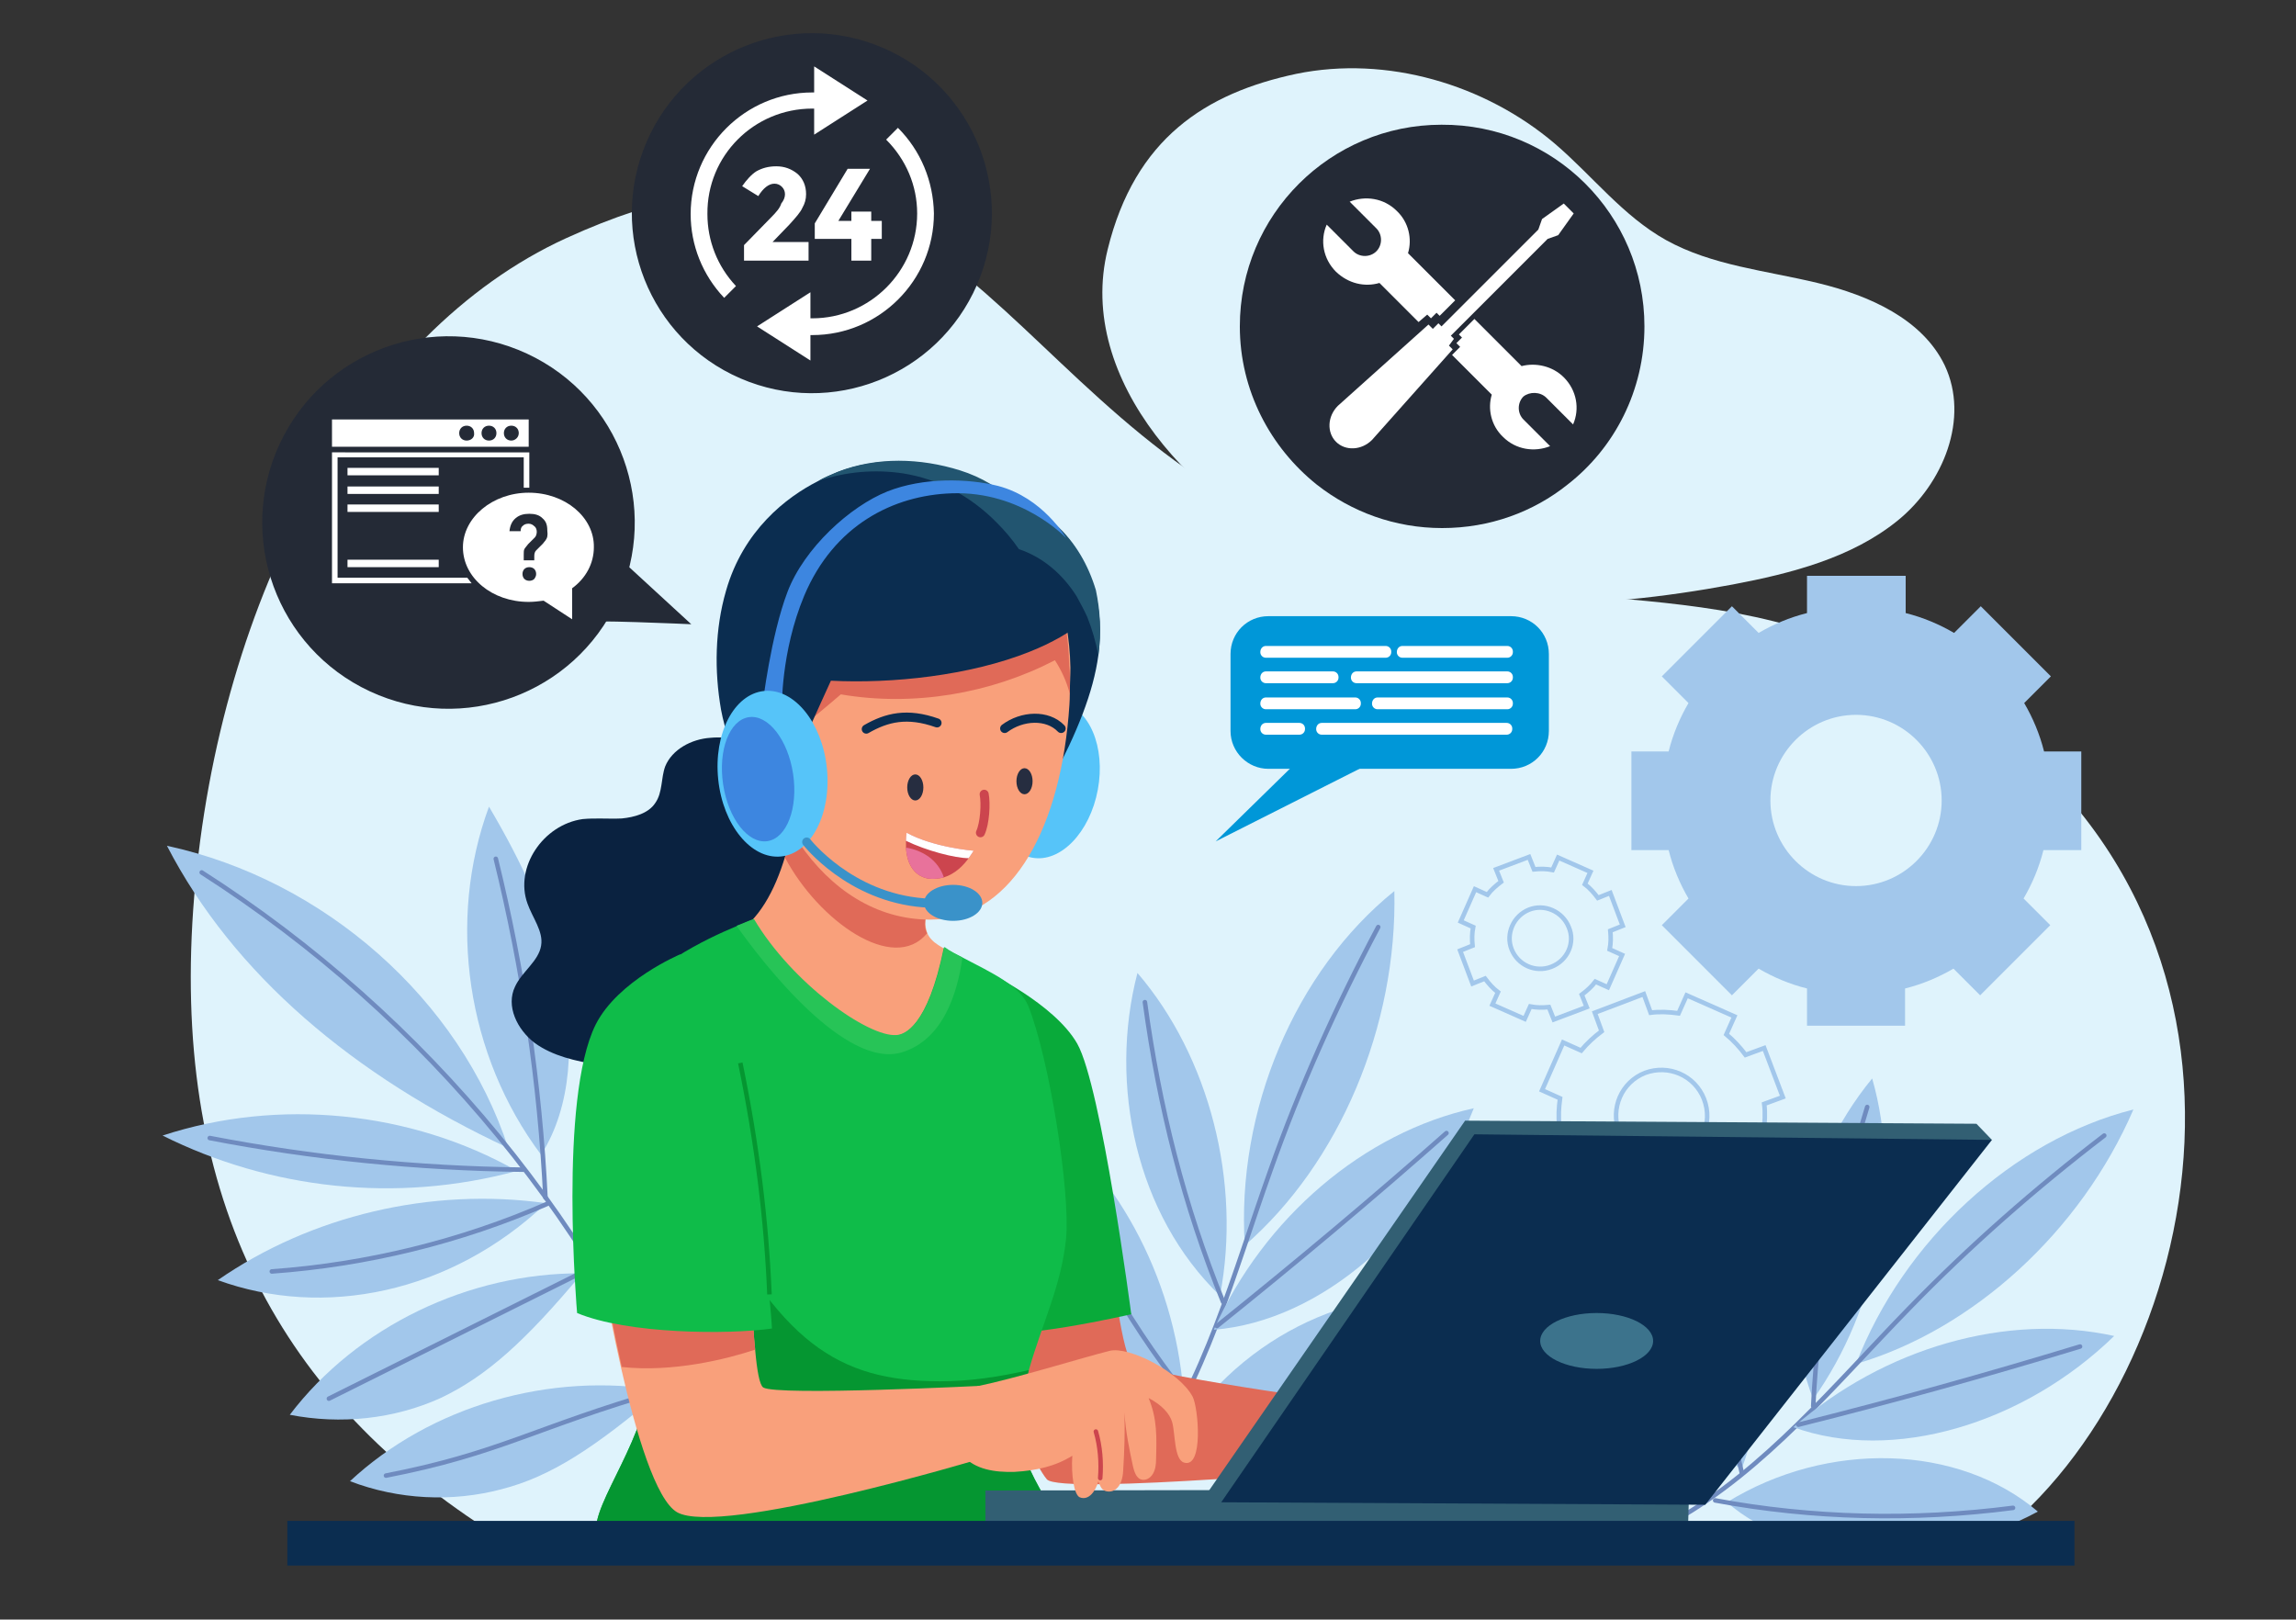 <?xml version="1.0" encoding="utf-8"?>
<!-- Generator: Adobe Illustrator 25.2.0, SVG Export Plug-In . SVG Version: 6.00 Build 0)  -->
<svg version="1.1" id="Layer_1" xmlns="http://www.w3.org/2000/svg" xmlns:xlink="http://www.w3.org/1999/xlink" x="0px" y="0px"
	 viewBox="0 0 370 261" style="enable-background:new 0 0 370 261;" xml:space="preserve">
<rect x="0" y="0" width="370" height="261" fill="#333333" stroke="none"/>
<style type="text/css">
	.st0{fill:#DFF3FC;}
	.st1{fill:#A2C7EB;}
	.st2{fill:none;stroke:#A2C7EB;stroke-width:0.73;stroke-miterlimit:10;}
	.st3{fill:#242A36;}
	.st4{fill:#0097D8;}
	.st5{fill:#FFFFFF;}
	.st6{fill:none;stroke:#6F8BBF;stroke-width:0.73;stroke-linecap:round;stroke-miterlimit:10;}
	.st7{fill:#E06A58;}
	.st8{fill:#09AA3A;}
	.st9{fill:#0A2240;}
	.st10{fill:#F9A07B;}
	.st11{fill:#0FBC49;}
	.st12{fill:#059631;}
	.st13{fill:#27C457;}
	.st14{fill:#325F73;}
	.st15{fill:#0B2D50;}
	.st16{fill:#3C738C;}
	.st17{fill:#56C4F9;}
	.st18{fill:#225570;}
	.st19{fill:none;stroke:#0B2D50;stroke-width:1.461;stroke-linecap:round;stroke-miterlimit:10;}
	.st20{fill:none;stroke:#CC454E;stroke-width:1.461;stroke-linecap:round;stroke-miterlimit:10;}
	.st21{fill:#262D40;}
	.st22{fill:#CC454E;}
	.st23{fill:#E8729B;}
	.st24{fill:#3D86E0;}
	.st25{fill:#3A92C9;}
	.st26{fill:none;stroke:#3A92C9;stroke-width:1.461;stroke-linecap:round;stroke-miterlimit:10;}
	.st27{fill:none;stroke:#CC454E;stroke-width:0.73;stroke-linecap:round;stroke-miterlimit:10;}
	.st28{fill:none;stroke:#059631;stroke-width:0.73;stroke-miterlimit:10;}
</style>
<g id="XMLID_312_">
	<path id="XMLID_314_" class="st0" d="M321,248.2c34.7-26.4,50.1-99.5-6.2-135.4c-37.3-23.7-60.5-10.2-102.4-25.9
		C161.1,67.8,153.5,9.9,91.2,38.4c-33,15.1-55.9,57.6-59.9,106c-3.9,47.3,12.8,79.8,47.1,102C159,249.8,239.6,249.2,321,248.2z"/>
	<path id="XMLID_313_" class="st0" d="M178.5,40.2c-5.2,21,14.2,41.9,34.7,50.5c20.5,8.6,44,7.6,66,3.5c9.5-1.8,19.2-4.3,26.6-10.3
		c7.4-6,11.6-16.5,7.6-25c-3.6-7.5-12.2-11.3-20.5-13.3c-8.3-2-17-2.8-24.4-6.9c-7-3.9-11.9-10.4-18-15.6
		c-11.2-9.5-27-14.2-41.6-11.2C194.3,15,182.9,22.3,178.5,40.2z"/>
</g>
<g id="XMLID_302_">
	<path id="XMLID_309_" class="st1" d="M335.4,137v-15.9h-6c-0.7-2.8-1.8-5.4-3.2-7.8l4.3-4.3l-11.3-11.3l-4.3,4.3
		c-2.4-1.4-5-2.5-7.8-3.2v-6h-15.9v6c-2.8,0.7-5.4,1.8-7.8,3.2l-4.3-4.3L267.8,109l4.3,4.3c-1.4,2.4-2.5,5-3.2,7.8h-6V137h6
		c0.7,2.8,1.8,5.4,3.2,7.8l-4.3,4.3l11.3,11.3l4.3-4.3c2.4,1.4,5,2.5,7.8,3.2v6H307v-6c2.8-0.7,5.4-1.8,7.8-3.2l4.3,4.3l11.3-11.3
		l-4.3-4.3c1.4-2.4,2.5-5,3.2-7.8H335.4z M299.1,142.8c-7.6,0-13.8-6.2-13.8-13.8c0-7.6,6.2-13.8,13.8-13.8
		c7.6,0,13.8,6.2,13.8,13.8C312.9,136.6,306.7,142.8,299.1,142.8z"/>
	<path id="XMLID_306_" class="st2" d="M287.3,176.8l-3-7.9l-3,1.1c-0.9-1.2-1.9-2.3-3.1-3.3l1.3-2.9l-7.7-3.4l-1.3,2.9
		c-1.5-0.2-3-0.3-4.5-0.1l-1.1-3l-7.9,3l1.1,3c-1.2,0.9-2.3,1.9-3.3,3.1l-2.9-1.3l-3.4,7.7l2.9,1.3c-0.2,1.5-0.3,3-0.1,4.5l-3,1.1
		l3,7.9l3-1.1c0.9,1.2,1.9,2.3,3.1,3.3l-1.3,2.9l7.7,3.4l1.3-2.9c1.5,0.2,3,0.3,4.5,0.1l1.1,3l7.9-3l-1.1-3c1.2-0.9,2.3-1.9,3.3-3.1
		l2.9,1.3l3.4-7.7l-2.9-1.3c0.2-1.5,0.3-3,0.1-4.5L287.3,176.8z M270.4,186.6c-3.8,1.4-8-0.4-9.5-4.2c-1.4-3.8,0.4-8,4.2-9.5
		c3.8-1.4,8,0.4,9.5,4.2C276.1,181,274.2,185.2,270.4,186.6z"/>
	<path id="XMLID_303_" class="st2" d="M261.5,149.2l-2-5.3l-2,0.8c-0.6-0.8-1.3-1.6-2.1-2.2l0.9-2l-5.2-2.3l-0.9,2
		c-1-0.2-2-0.2-3-0.1l-0.8-2l-5.3,2l0.8,2c-0.8,0.6-1.6,1.3-2.2,2.1l-2-0.9l-2.3,5.2l2,0.9c-0.2,1-0.2,2-0.1,3l-2,0.8l2,5.3l2-0.8
		c0.6,0.8,1.3,1.6,2.1,2.2l-0.9,2l5.2,2.3l0.9-2c1,0.2,2,0.2,3,0.1l0.8,2l5.3-2l-0.8-2c0.8-0.6,1.6-1.3,2.2-2.1l2,0.9l2.3-5.2
		l-2-0.9c0.2-1,0.2-2,0.1-3L261.5,149.2z M250,155.8c-2.6,1-5.4-0.3-6.4-2.8c-1-2.5,0.3-5.4,2.8-6.4c2.5-1,5.4,0.3,6.4,2.8
		C253.9,151.9,252.6,154.8,250,155.8z"/>
</g>
<path id="XMLID_300_" class="st3" d="M265,52.6c0,10.3-4.8,19.6-12.4,25.5c-5.5,4.4-12.5,7-20.2,7c-7.6,0-14.6-2.6-20.2-7
	c-7.5-6-12.4-15.2-12.4-25.5c0-18,14.6-32.5,32.5-32.5C250.4,20,265,34.6,265,52.6z"/>
<g id="XMLID_287_">
	<g id="XMLID_297_">
		<path id="XMLID_299_" class="st4" d="M198.3,117.8v-12.4c0-3.4,2.7-6.1,6.1-6.1h39.1c3.4,0,6.1,2.7,6.1,6.1v12.4
			c0,3.4-2.7,6.1-6.1,6.1h-39.1C201.1,123.9,198.3,121.2,198.3,117.8z"/>
		<polyline id="XMLID_298_" class="st4" points="214.8,117.1 195.9,135.6 226.6,120.1 		"/>
	</g>
	<g id="XMLID_288_">
		<path id="XMLID_296_" class="st5" d="M203.1,105.1L203.1,105.1c0-0.6,0.4-1,0.9-1h19.3c0.5,0,0.9,0.4,0.9,0.9v0.1
			c0,0.5-0.4,0.9-0.9,0.9H204C203.5,106,203.1,105.6,203.1,105.1z"/>
		<path id="XMLID_295_" class="st5" d="M225.1,105.1L225.1,105.1c0-0.6,0.4-1,0.9-1h16.9c0.5,0,0.9,0.4,0.9,0.9v0.1
			c0,0.5-0.4,0.9-0.9,0.9H226C225.5,106,225.1,105.6,225.1,105.1z"/>
		<path id="XMLID_294_" class="st5" d="M217.7,109.2L217.7,109.2c0-0.6,0.4-1,0.9-1h24.3c0.5,0,0.9,0.4,0.9,0.9v0.1
			c0,0.5-0.4,0.9-0.9,0.9h-24.3C218.1,110.1,217.7,109.7,217.7,109.2z"/>
		<path id="XMLID_293_" class="st5" d="M203.1,109.2L203.1,109.2c0-0.6,0.4-1,0.9-1h10.8c0.5,0,0.9,0.4,0.9,0.9v0.1
			c0,0.5-0.4,0.9-0.9,0.9H204C203.5,110.1,203.1,109.7,203.1,109.2z"/>
		<path id="XMLID_292_" class="st5" d="M221.1,113.4L221.1,113.4c0-0.6,0.4-1,0.9-1h20.9c0.5,0,0.9,0.4,0.9,0.9v0.1
			c0,0.5-0.4,0.9-0.9,0.9H222C221.5,114.3,221.1,113.9,221.1,113.4z"/>
		<path id="XMLID_291_" class="st5" d="M203.1,113.4L203.1,113.4c0-0.6,0.4-1,0.9-1h14.4c0.5,0,0.9,0.4,0.9,0.9v0.1
			c0,0.5-0.4,0.9-0.9,0.9H204C203.5,114.3,203.1,113.9,203.1,113.4z"/>
		<path id="XMLID_290_" class="st5" d="M203.1,117.5L203.1,117.5c0-0.6,0.4-1,0.9-1h5.4c0.5,0,0.9,0.4,0.9,0.9v0.1
			c0,0.5-0.4,0.9-0.9,0.9H204C203.5,118.4,203.1,118,203.1,117.5z"/>
		<path id="XMLID_289_" class="st5" d="M212.1,117.5L212.1,117.5c0-0.6,0.4-1,0.9-1h29.8c0.5,0,0.9,0.4,0.9,0.9v0.1
			c0,0.5-0.4,0.9-0.9,0.9h-29.8C212.5,118.4,212.1,118,212.1,117.5z"/>
	</g>
</g>
<ellipse id="XMLID_285_" transform="matrix(0.422 -0.907 0.907 0.422 -34.563 114.16)" class="st3" cx="72.2" cy="84.2" rx="30" ry="30"/>
<path id="XMLID_283_" class="st3" d="M93.1,100.3c1.1-0.5,18.3,0.3,18.3,0.3L99,89.2L93.1,100.3z"/>
<g id="XMLID_277_">
	<g>
		<g id="XMLID_23_">
			
				<ellipse id="XMLID_24_" transform="matrix(0.397 -0.918 0.918 0.397 47.285 140.866)" class="st3" cx="130.9" cy="34.4" rx="29" ry="29"/>
		</g>
	</g>
</g>
<g id="XMLID_2_">
	<g id="XMLID_227_">
		<g id="XMLID_261_">
			<g id="XMLID_274_">
				<path id="XMLID_276_" class="st1" d="M200.6,200.7c-1.4-21.7,8.1-44.2,24.1-57.1C225.2,165.4,215.8,187.5,200.6,200.7z"/>
				<path id="XMLID_275_" class="st6" d="M222.1,149.4c-6.7,12.6-12.6,25.7-17.4,39.3c-5.9,16.5-10.5,34-20.6,47.8"/>
			</g>
			<g id="XMLID_271_">
				<path id="XMLID_273_" class="st1" d="M195.6,214.3c8.1-18.1,24.2-31.8,41.9-35.7C229.9,198,212.9,212.9,195.6,214.3z"/>
				<path id="XMLID_272_" class="st6" d="M233.1,182.6c-12.1,10.7-24.4,21-37,31.1"/>
			</g>
			<g id="XMLID_268_">
				<path id="XMLID_270_" class="st1" d="M190.8,230.1c10.8-16.2,30.8-24.6,47.4-20C226,226.1,205.9,234.6,190.8,230.1z"/>
				<path id="XMLID_269_" class="st6" d="M234.2,211.3c-14.2,8.9-29.5,15.4-45.3,19.4"/>
			</g>
			<g id="XMLID_265_">
				<path id="XMLID_267_" class="st1" d="M196.6,208.8c3.5-18.2-1.7-38.5-13.3-52C178.6,174.8,183.1,195.8,196.6,208.8z"/>
				<path id="XMLID_266_" class="st6" d="M184.5,161.5c2.3,16.9,6.3,32.8,12.6,48.3"/>
			</g>
			<g id="XMLID_262_">
				<path id="XMLID_264_" class="st1" d="M190.7,224.3c-1.5-18.7-11.1-36.3-25.1-46c0.8,9.9,3.4,19.5,7.6,28.2
					C178,216.5,185.1,222.8,190.7,224.3z"/>
				<path id="XMLID_263_" class="st6" d="M167.6,182.1c5.5,15.6,13.5,30.1,23.4,42.6"/>
			</g>
		</g>
		<g id="XMLID_245_">
			<g id="XMLID_258_">
				<path id="XMLID_260_" class="st1" d="M299.1,219.8c7.7-19.9,25.3-36.1,44.7-41C335.3,198.5,317.9,214.3,299.1,219.8z"/>
				<path id="XMLID_259_" class="st6" d="M339.1,183c-11.1,8.5-21.7,17.8-31.5,27.9c-12,12.3-23.2,26-37.8,34.2"/>
			</g>
			<g id="XMLID_255_">
				<path id="XMLID_257_" class="st1" d="M289,230c14.6-12.8,34.4-18.5,51.7-14.7C326.1,229.5,305,235.8,289,230z"/>
				<path id="XMLID_256_" class="st6" d="M335.2,217c-15.1,4.6-30.2,8.8-45.4,12.6"/>
			</g>
			<g id="XMLID_252_">
				<path id="XMLID_254_" class="st1" d="M278.3,242.1c16.2-10,37.3-9.4,50.1,1.5C311.1,252.9,289.9,252.2,278.3,242.1z"/>
				<path id="XMLID_253_" class="st6" d="M324.4,243c-16.2,2.1-32.4,1.7-48-1.2"/>
			</g>
			<g id="XMLID_249_">
				<path id="XMLID_251_" class="st1" d="M292.2,225.5c10.5-14.8,14.3-35,9.5-51.7C290.2,187.8,285.6,208.3,292.2,225.5z"/>
				<path id="XMLID_250_" class="st6" d="M300.9,178.4c-4.9,16-7.9,31.8-8.7,48.2"/>
			</g>
			<g id="XMLID_246_">
				<path id="XMLID_248_" class="st1" d="M280.6,236.9c6.4-17.3,5.1-36.9-3.3-51.2c-3.3,9.2-4.9,18.8-4.8,28.2
					C272.6,224.7,276.3,233.2,280.6,236.9z"/>
				<path id="XMLID_247_" class="st6" d="M277.5,189.9c-1.5,16.2-0.4,32.3,3.2,47.5"/>
			</g>
		</g>
		<g id="XMLID_228_">
			<path id="XMLID_244_" class="st1" d="M81.9,185c-7.8-23.9-29.6-43.2-55-48.7C37.6,157,57,173.4,81.9,185z"/>
			<path id="XMLID_243_" class="st1" d="M83.3,188.7c-17.1-9.7-38.5-11.8-57.1-5.7C43.4,191.6,63.8,194,83.3,188.7z"/>
			<path id="XMLID_242_" class="st1" d="M88,193.9c-18.5-2.6-37.9,2-52.9,12.4C52.1,212.5,72.6,208.5,88,193.9z"/>
			<path id="XMLID_241_" class="st1" d="M93.8,205.2c-18.3-0.1-36.3,8.6-47.1,22.8c8.2,1.6,16.8,0.7,24.3-2.7
				C78.4,221.8,84.7,216.1,93.8,205.2z"/>
			<path id="XMLID_240_" class="st1" d="M106.7,224.1c-18.1-3.1-37.3,2.5-50.3,14.6c7.8,3,16.5,3.4,24.4,1.3
				C88.7,238,95.9,233.3,106.7,224.1z"/>
			<path id="XMLID_239_" class="st1" d="M87.2,186.1C75.2,170.1,72,148.4,78.8,130c5.2,8.8,9.6,18,11.7,27.9
				C92.6,167.7,92.2,178.2,87.2,186.1z"/>
			<path id="XMLID_238_" class="st1" d="M94.5,201.6c-2.8-17.1,3-35.2,15.3-47.5C111.2,171.8,105.8,189.8,94.5,201.6z"/>
			<g id="XMLID_229_">
				<path id="XMLID_237_" class="st6" d="M32.5,140.6c36.3,23.2,64.7,57.8,79.7,97.2"/>
				<path id="XMLID_236_" class="st6" d="M79.9,138.4c4.4,17.9,7.1,36.2,8,54.6"/>
				<path id="XMLID_235_" class="st6" d="M107.1,161c-1.4,14.5-5.9,28.6-13.1,41.3"/>
				<path id="XMLID_234_" class="st6" d="M33.8,183.4c16.6,3.2,33.5,4.9,50.5,5.1"/>
				<path id="XMLID_233_" class="st6" d="M43.8,204.9c15.3-1.1,30.4-4.8,44.4-10.9"/>
				<path id="XMLID_232_" class="st6" d="M53,225.4c14.2-7.1,28.3-14.1,42.5-21.2"/>
				<path id="XMLID_230_" class="st6" d="M62.2,237.8c18.5-3.6,24-7.8,44.5-13.7"/>
			</g>
		</g>
	</g>
	<path id="XMLID_226_" class="st7" d="M179.2,204c0,0,1.6,14.7,3.4,15.8c3.2,2.1,40.2,7,40.2,7l-1.2,9.6c0,0-50.7,4.6-52.9,2
		c-3.7-4.4-10.3-25.6-10.3-25.6L179.2,204z"/>
	<path id="XMLID_224_" class="st8" d="M154.7,166.3l4.1-9.8c0,0,11.1,5.2,14.8,11.7c3.9,6.9,8.7,43.6,8.7,43.6s-19.6,4.5-23.2,2.6
		C155.5,212.3,154.7,166.3,154.7,166.3z"/>
	<path id="XMLID_223_" class="st9" d="M123.5,120.6c-2.9-1.1-5.9-2-9-1.7c-3.1,0.2-6.2,1.9-7.3,4.6c-0.7,1.9-0.4,4.2-1.6,5.9
		c-1.1,1.7-3.4,2.3-5.4,2.5c-2.1,0.1-4.2-0.1-6.3,0.1c-6.4,0.9-11,7.8-8.9,13.6c0.8,2.3,2.6,4.5,2.2,6.8c-0.4,2.5-3.1,4.2-4.2,6.6
		c-1.5,3.1,0.3,6.9,3.2,9.1c2.9,2.1,6.6,2.9,10.2,3.5c5,0.7,10.1,1.1,15.1,0c4.9-1.1,9.6-3.7,12.2-7.7c1.1-1.8,1.8-3.8,3.1-5.5
		c2.7-3.5,7.5-4.8,11.3-7.3c4.1-2.7,7.2-8,4.7-12.1c-2.4-4-8.5-4.9-10.9-8.8c-1-1.6-1.3-3.5-1.9-5.3
		C129.4,123,127.8,122.1,123.5,120.6z"/>
	<g id="XMLID_220_">
		<path id="XMLID_222_" class="st10" d="M140.2,169.2c0.7,0.8,1.6,1.7,2.8,1.8c1.2,0.1,2.3-0.8,3.1-1.7c4.1-4.4,6.9-9.8,8-15.3
			c-1-0.6-2-1.1-2.9-1.7c-0.8-0.5-1.5-1.2-1.8-2c-0.2-0.6-0.3-1.2-0.3-1.9c0.6-5.5,1.1-8.6,3-14.1c-9.2-2.1-17.8-4.5-22.8-8.7
			c-0.6,2.6-1.3,7.6-2.8,12.5c-1.6,5.3-4.2,10.4-8.5,12.7C126.5,155.9,134,162.1,140.2,169.2z"/>
		<path id="XMLID_221_" class="st7" d="M149.1,148.5c-0.1,0.7,0,1.3,0.3,1.9c-5.4,6.6-17.5-2-22.9-12.2c1.5-5,2.2-10,2.8-12.5
			c5,4.1,13.6,6.6,22.8,8.7C150.2,140,149.7,143,149.1,148.5z"/>
	</g>
	<path id="XMLID_218_" class="st11" d="M164.2,228c-1.2,7.9,7.4,16.5,7.6,20.7c-18.2,0-56.3,1.1-75.7-1.5
		c-0.9-4.9,8.7-15.9,8.7-26.8c0-1.4-0.1-3-0.2-4.7c-0.3-4.9-1-10.6-1.8-16.5c-2.2-15.9-5-32.8-2.9-36.4c4.2-6.9,13.9-11.5,18.7-13.5
		c1.7-0.7,2.7-1.1,2.8-1.1c6.1,10.3,18.4,19.1,23,18.7c1.3-0.1,5.1-1.4,7.7-14.2c1,0.6,2,1.1,3,1.6c4.8,2.5,9.3,4.6,10.6,7.8
		c3.4,8.5,6.8,29.9,6.1,37.5c-0.8,7.7-3.8,13.5-6,21.2c-0.5,1.8-1,3.7-1.3,5.8C164.3,227,164.3,227.5,164.2,228z"/>
	<path id="XMLID_216_" class="st12" d="M171.8,248.7c-18.2,0-56.3,1.1-75.7-1.5c-0.9-4.9,8.7-15.9,8.7-26.8c0-1.4-0.1-3-0.2-4.7
		c-0.3-4.9-1-10.6-1.8-16.5c3.4,3.6,8.5-11.7,10.7-7.2c12,24.3,21.5,30.6,38,30.6c4.9,0,9.4-0.7,14.3-1.8c-0.5,1.8-1,3.7-1.3,5.8
		c-0.1,0.5-0.2,0.9-0.2,1.4C163,235.9,171.5,244.5,171.8,248.7z"/>
	<path id="XMLID_214_" class="st13" d="M155.1,154.3c-0.8,5.7-3.1,13.3-9.8,15.3c-9.1,2.7-22.3-14.3-26.6-20.4
		c1.7-0.7,2.7-1.1,2.8-1.1c6.1,10.3,18.4,19.1,23,18.7c1.3-0.1,5.1-1.4,7.7-14.2C153.1,153.3,154.1,153.8,155.1,154.3z"/>
	<g id="XMLID_206_">
		<g id="XMLID_208_">
			<g id="XMLID_212_">
				<polygon id="XMLID_213_" class="st14" points="158.8,240.2 158.8,246.5 272,247.2 272.2,240 				"/>
			</g>
			<g id="XMLID_209_">
				<polygon id="XMLID_211_" class="st14" points="321,183.7 318.5,181.1 236.1,180.6 194.7,240.4 196.8,242.1 				"/>
				<polygon id="XMLID_210_" class="st15" points="237.6,182.8 196.8,242.1 274.8,242.5 321,183.7 				"/>
			</g>
		</g>
		<ellipse id="XMLID_207_" class="st16" cx="257.3" cy="216.1" rx="9.1" ry="4.5"/>
	</g>
	<g id="XMLID_175_">
		<g id="XMLID_204_">
			
				<ellipse id="XMLID_205_" transform="matrix(0.183 -0.983 0.983 0.183 14.219 268.565)" class="st17" cx="168.7" cy="125.7" rx="12.7" ry="8.4"/>
		</g>
		<path id="XMLID_203_" class="st15" d="M177,105.6c-0.8,6-3.5,12.6-7.4,19.9c-1.4-6-2.2-13.3-3.5-20.6c-1.2-7.3-2.8-14.6-5.5-20.6
			c-0.6-1.3-1.3-2.6-2-3.8c1.6-0.2,3.3,0,4.8,0.4c2.4,0.7,4.7,1.9,6.6,3.6c3.1,2.8,5.2,6.5,6.4,10.5
			C177.3,98.4,177.5,101.9,177,105.6z"/>
		<g id="XMLID_200_">
			<path id="XMLID_202_" class="st10" d="M172.4,111.8c0,1.2-0.1,2.4-0.2,3.6c-1.7,19.4-9.8,32.8-22.3,32.8c-17.6,0-29-19.8-29-39.1
				c0-19.1,11.7-32.9,25.4-31.3c7.9,0.9,13.7,3.5,17.8,7.4c2.7,2.6,4.7,5.6,6,9.2c1.5,3.9,2.3,8.4,2.4,13.2c0,0,0,0,0,0
				C172.5,108.9,172.4,110.3,172.4,111.8z"/>
			<path id="XMLID_201_" class="st7" d="M172.4,111.8c-0.5-1.9-1.3-3.7-2.4-5.4c-10.4,5.4-22.8,7.5-34.5,5.5
				c-2.2,1.9-4.4,3.7-6.6,5.5c0-8.8,0.2-14.8,3.6-19.1c3.2-4,8.6-5.5,13.7-6.2c5.8-0.8,11.6-0.7,17.3,0.1c2.2,0.3,4.5,0.8,6.4,1.9
				c1.5,3.9,2.3,8.4,2.4,13.2c0,0,0,0,0,0C172.5,108.9,172.4,110.3,172.4,111.8z"/>
		</g>
		<path id="XMLID_199_" class="st15" d="M174.9,99.9c-2.4,2-5.4,3.7-8.9,5.1c-9.7,3.9-22.3,5.2-32.1,4.7c-4.8,10.6-6.8,14.4-8,23.6
			c-4.7-4.4-8.5-12.5-9.7-18.9c-1.1-6.3-1-13,0.8-19.2c2.8-9.8,9.8-15.1,14.7-17.6c1.2-0.7,2.3-1.1,3.2-1.5
			c6.2-2.4,13.2-2.2,19.6-0.2c3.5,1.1,6.4,2.9,8.9,5.2c5,4.5,8,10.6,10,15.1C174,97.6,174.5,98.8,174.9,99.9z"/>
		<path id="XMLID_198_" class="st18" d="M177,105.6c-0.4-2.1-1-4.2-1.8-6.2c-0.5-1.1-1.1-2.2-1.7-3.3c-2.2-3.5-5.4-6.3-9.3-7.6
			c-1.1-1.6-2.3-3-3.5-4.2c-4.4-4.5-9.6-7.1-15.1-8c-4.6-0.7-9.3-0.3-13.7,1.2c1.2-0.7,2.3-1.1,3.2-1.5c6.2-2.4,13.2-2.2,19.6-0.2
			c3.5,1.1,6.4,2.9,8.9,5.2c2.4,0.7,4.7,1.9,6.6,3.6c3.1,2.8,5.2,6.5,6.4,10.5C177.3,98.4,177.5,101.9,177,105.6z"/>
		<g id="XMLID_187_">
			<g id="XMLID_192_">
				<path id="XMLID_197_" class="st19" d="M139.6,117.5c3.3-1.9,6.6-2.7,11.4-1"/>
				<path id="XMLID_196_" class="st19" d="M161.9,117.4c2.8-2.1,6.9-2.3,9.1,0"/>
				<path id="XMLID_195_" class="st20" d="M158.6,128c0.3,1.5,0.1,4.7-0.6,6.2"/>
				<ellipse id="XMLID_194_" class="st21" cx="147.5" cy="126.9" rx="1.3" ry="2.1"/>
				<ellipse id="XMLID_193_" class="st21" cx="165.1" cy="125.9" rx="1.3" ry="2.1"/>
			</g>
			<g id="XMLID_188_">
				<path id="XMLID_191_" class="st22" d="M156.9,137.1c0,0-0.3,0.5-0.8,1.2c-0.8,1.1-2.1,2.5-4,3.1h0c-0.8,0.2-1.6,0.3-2.5,0.2
					c-2.7-0.5-3.5-3-3.6-5c0-0.4,0-0.7,0-1.1c0-0.8,0.1-1.3,0.1-1.3C150.5,136.6,156.9,137.1,156.9,137.1z"/>
				<path id="XMLID_190_" class="st5" d="M156.9,137.1c0,0-0.3,0.5-0.8,1.2c-2.2,0-6.8-1.2-10.1-2.8c0-0.8,0.1-1.3,0.1-1.3
					C150.5,136.6,156.9,137.1,156.9,137.1z"/>
				<path id="XMLID_189_" class="st23" d="M152.1,141.4c-0.8,0.2-1.6,0.3-2.5,0.2c-2.7-0.5-3.5-3-3.6-5c1.3,0.2,2.6,0.7,3.7,1.5
					C150.8,138.9,151.7,140.1,152.1,141.4z"/>
			</g>
		</g>
		<g id="XMLID_178_">
			<path id="XMLID_186_" class="st24" d="M126,114.2c0,0-0.2-9.1,3.6-18.2c4.8-11.4,14.4-16.2,23.8-16.5c11.3-0.4,18.4,7.2,18.4,7.2
				s-3.7-6.5-11-8.4c-4.8-1.2-12-1.4-17.8,0.9c-6,2.4-13.4,9.1-16.1,16.2c-2.7,7.1-4,18.1-4,18.1L126,114.2z"/>
			<g id="XMLID_183_">
				
					<ellipse id="XMLID_185_" transform="matrix(0.995 -0.103 0.103 0.995 -12.216 13.538)" class="st17" cx="124.5" cy="124.6" rx="8.8" ry="13.4"/>
				
					<ellipse id="XMLID_184_" transform="matrix(0.989 -0.149 0.149 0.989 -17.301 19.54)" class="st24" cx="122.1" cy="125.6" rx="5.7" ry="10.1"/>
			</g>
			<g id="XMLID_179_">
				<ellipse id="XMLID_182_" class="st25" cx="153.6" cy="145.5" rx="4.7" ry="2.9"/>
				<path id="XMLID_181_" class="st26" d="M130,135.7c0,0,6.9,8.9,18.9,9.8"/>
			</g>
		</g>
	</g>
	<g id="XMLID_164_">
		<g id="XMLID_168_">
			<g id="XMLID_172_">
				<path id="XMLID_174_" class="st10" d="M158.8,223.3l-0.5,11.7c0,0-42.2,12.7-49.2,8.7c-3.4-2-6.6-12.7-9-23.2
					c-2.5-11-4.1-21.8-4.1-21.8l24.8-4.9c0,0,0,15.1,0.9,23.8c0.3,3.3,0.7,5.6,1.3,6C125.2,225,158.8,223.3,158.8,223.3z"/>
				<path id="XMLID_173_" class="st7" d="M121.7,217.5c-4.5,1.5-13.2,3.7-21.5,2.8c-2.5-11-4.1-21.8-4.1-21.8l24.8-4.9
					C120.8,193.7,120.8,208.8,121.7,217.5z"/>
			</g>
			<g id="XMLID_169_">
				<path id="XMLID_171_" class="st10" d="M157.5,223.4c6.3-1.3,16.9-4.6,21.3-5.7c3.1-0.8,11.3,3.4,13.4,7.4
					c0.9,1.7,1.8,11.6-1.4,10.6c-1.6-0.5-1.4-4.7-1.9-6.5c-0.4-1.4-1.7-2.8-3.8-3.9c1.4,3.4,1.3,6.3,1.2,9.9c0,0.8-0.1,1.6-0.5,2.3
					c-0.4,0.7-1.2,1.2-2,0.9c-0.7-0.3-1-1.2-1.2-2c-0.6-2.8-1.2-5.6-1.4-8.8c0.1,3.1,0,6.2-0.2,9.4c-0.1,2.4-1.3,3.7-2.8,3.3
					c-0.7-0.2-0.9-0.8-1.2-1.6c-0.4,1.5-1.5,3.2-3,2.6c-0.9-0.4-1.4-3.5-1.2-6.7c-2.7,1.7-5.8,2.4-9.3,2.6c-3.2,0.1-6.4-0.4-8.3-2.6
					C155.6,231.2,156.7,226.2,157.5,223.4z"/>
				<path id="XMLID_170_" class="st27" d="M177.3,238.2c0.2-2.5,0-5.1-0.7-7.5"/>
			</g>
		</g>
		<path id="XMLID_165_" class="st11" d="M118,169.2c-1.8-5.1-8.4-15.4-8.4-15.4s-10,4.2-13.6,11.3c-6,12-3,46.5-3,46.5
			c8.1,3.4,24.4,3.5,31.4,2.5C124.5,214,121.6,179.3,118,169.2z"/>
	</g>
	<path id="XMLID_162_" class="st28" d="M119.3,171.3c2.7,13.1,4.2,25.3,4.7,37.3"/>
	<rect id="XMLID_160_" x="46.3" y="245.1" class="st15" width="288" height="7.2"/>
</g>
<g>
	<path class="st5" d="M130.9,17.5h0.3v4.2l8.6-5.5l-8.6-5.5v4.2h-0.3c-10.8,0-19.6,8.8-19.6,19.6c0,5,1.9,9.8,5.4,13.5l1.9-1.9
		c-3-3.2-4.6-7.3-4.6-11.6C113.9,25.1,121.5,17.5,130.9,17.5z"/>
	<path class="st5" d="M144.7,20.6l-1.9,1.9c3.2,3.2,5,7.4,5,11.9c0,9.3-7.6,16.9-16.9,16.9h-0.3v-4.2l-8.6,5.5l8.6,5.5V54h0.3
		c10.8,0,19.6-8.8,19.6-19.6C150.4,29.2,148.4,24.3,144.7,20.6z"/>
	<path class="st5" d="M124.2,35.1l-4.3,4.4V42h10.4v-3h-5.8l2.7-2.8c1-1.1,1.8-2,2.1-2.7c0.4-0.7,0.6-1.4,0.6-2.2
		c0-1.4-0.5-2.5-1.4-3.3c-1-0.8-2.1-1.2-3.4-1.2c-1.3,0-2.3,0.3-3.2,0.8c-0.8,0.5-1.6,1.4-2.3,2.4l2.6,1.6c0.8-1.3,1.7-2,2.6-2
		c0.5,0,0.9,0.2,1.2,0.5c0.3,0.3,0.5,0.7,0.5,1.2c0,0.5-0.2,1-0.6,1.5C125.7,33.5,125.1,34.2,124.2,35.1z"/>
	<polygon class="st5" points="136.6,27.2 131.3,36 131.3,38.5 137.2,38.5 137.2,42 140.4,42 140.4,38.5 142.1,38.5 142.1,35.6 
		140.4,35.6 140.4,34.1 137.2,34.1 137.2,35.6 135.1,35.6 140.2,27.2 	"/>
</g>
<g>
	<path class="st5" d="M234.3,54.6l-0.5-0.5l15.6-15.6l1.7-0.6l2.5-3.5l-0.8-0.8l-0.8-0.8l-3.5,2.5l-0.6,1.7l-15.6,15.6l-0.5-0.5
		l-0.9,0.9l-0.7-0.7l-14.6,13.1c-1.7,1.7-1.8,4.3-0.3,5.8c1.5,1.5,4.1,1.4,5.8-0.3l13-14.6c0,0,0,0,0,0l-0.6-0.6L234.3,54.6z"/>
	<path class="st5" d="M249.2,64.1l4.3,4.3c1.1-2.5,0.6-5.5-1.5-7.6c-1.8-1.8-4.5-2.4-6.8-1.8l-7.6-7.6l-2.5,2.5l0.5,0.5l-0.9,0.9
		l0.6,0.6l-0.7,0.7l-0.6,0.6l6.4,6.4c-0.7,2.3-0.1,5,1.8,6.8c2.1,2.1,5.1,2.5,7.6,1.5l-4.3-4.3c-1-1-1-2.7,0-3.7
		C246.5,63.1,248.2,63.1,249.2,64.1z"/>
	<path class="st5" d="M222.3,45.6l6.3,6.3l1.4-1.2l0.6,0.6l0.9-0.9l0.5,0.5l2.5-2.5l-7.6-7.6c0.7-2.3,0.1-5-1.8-6.8
		c-2.1-2.1-5.1-2.5-7.6-1.5l4.3,4.3c1,1,1,2.7,0,3.7c-1,1-2.7,1-3.7,0l-4.3-4.3c-1.1,2.5-0.6,5.5,1.5,7.6
		C217.3,45.7,219.9,46.3,222.3,45.6z"/>
</g>
<g>
	<path class="st5" d="M85.2,67.6H53.5V72h31.7V67.6z M75.2,71c-0.7,0-1.2-0.5-1.2-1.2c0-0.7,0.5-1.2,1.2-1.2c0.7,0,1.2,0.5,1.2,1.2
		C76.5,70.5,75.9,71,75.2,71z M78.8,71c-0.7,0-1.2-0.5-1.2-1.2c0-0.7,0.5-1.2,1.2-1.2s1.2,0.5,1.2,1.2C80,70.5,79.5,71,78.8,71z
		 M82.4,71c-0.7,0-1.2-0.5-1.2-1.2c0-0.7,0.5-1.2,1.2-1.2c0.7,0,1.2,0.5,1.2,1.2C83.6,70.5,83,71,82.4,71z"/>
	<rect x="56" y="75.4" class="st5" width="14.7" height="1.2"/>
	<rect x="56" y="78.4" class="st5" width="14.7" height="1.2"/>
	<rect x="56" y="81.3" class="st5" width="14.7" height="1.2"/>
	<rect x="56" y="90.2" class="st5" width="14.7" height="1.2"/>
	<path class="st5" d="M54.4,93V73.7h30v4.9c0.3,0,0.6,0,0.9,0v-5.7H53.5v21.1H76c-0.2-0.3-0.5-0.6-0.7-0.9H54.4z"/>
	<path class="st5" d="M85.2,79.4c-5.8,0-10.6,4-10.6,8.8c0,4.9,4.7,8.8,10.6,8.8c0.8,0,1.6-0.1,2.4-0.2l4.6,3v-5
		c2.2-1.6,3.5-4,3.5-6.6C95.8,83.4,91.1,79.4,85.2,79.4z M86.1,93.3c-0.2,0.2-0.5,0.3-0.8,0.3c-0.3,0-0.6-0.1-0.8-0.3
		c-0.2-0.2-0.3-0.5-0.3-0.8c0-0.3,0.1-0.6,0.3-0.8c0.2-0.2,0.5-0.3,0.8-0.3c0.3,0,0.6,0.1,0.8,0.3c0.2,0.2,0.3,0.5,0.3,0.8
		C86.4,92.8,86.3,93,86.1,93.3z M87.9,87.1c-0.2,0.2-0.3,0.4-0.4,0.5c-0.1,0.1-0.2,0.2-0.4,0.4c-0.2,0.2-0.3,0.3-0.4,0.4
		c-0.1,0.1-0.2,0.2-0.3,0.3c-0.2,0.2-0.3,0.5-0.3,0.9v0.7h-1.7v-0.9c0-0.4,0-0.7,0.1-0.9c0.1-0.2,0.3-0.4,0.6-0.8l1.1-1.1
		c0.2-0.2,0.3-0.6,0.3-0.9s-0.1-0.7-0.4-0.9c-0.2-0.2-0.5-0.4-0.9-0.4c-0.4,0-0.7,0.1-0.9,0.3c-0.3,0.2-0.4,0.5-0.4,0.9h-1.8
		c0.1-0.9,0.4-1.6,1-2.1c0.6-0.5,1.3-0.7,2.2-0.7c0.9,0,1.6,0.2,2.1,0.7c0.6,0.5,0.8,1.1,0.8,2C88.3,86.3,88.2,86.7,87.9,87.1z"/>
</g>
</svg>
